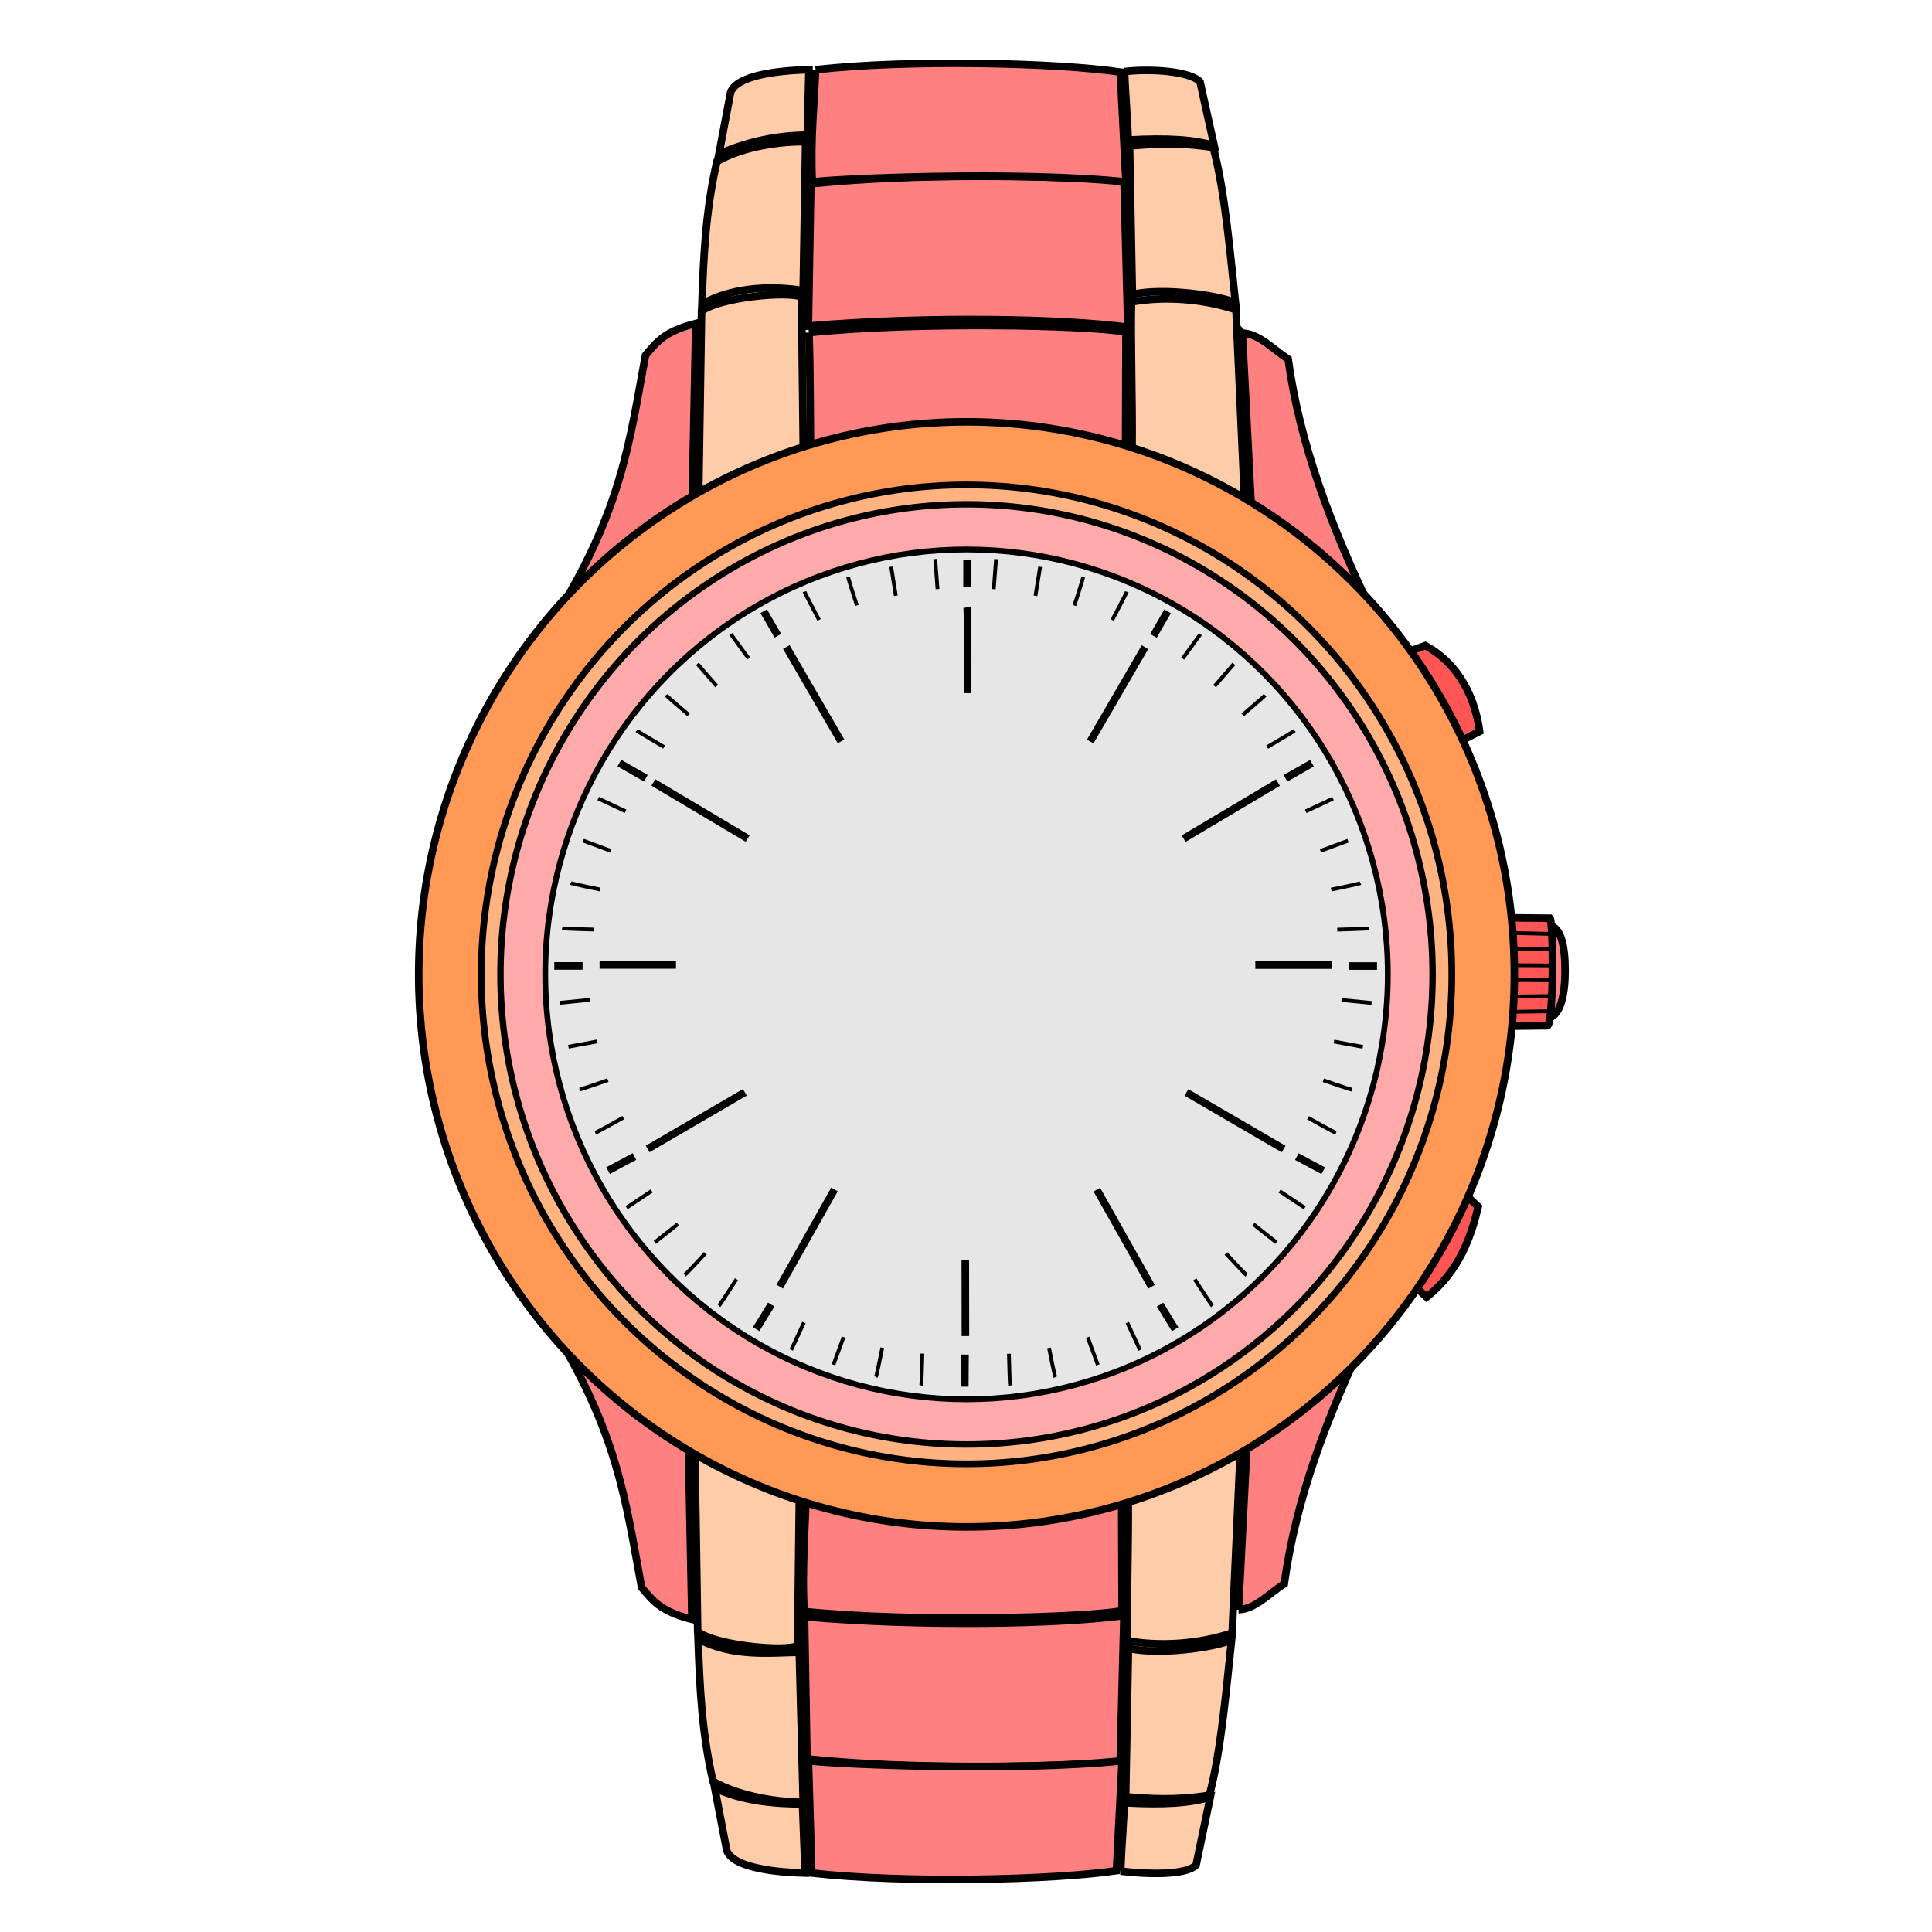 <svg cursor="default" version="1.1" viewBox="0 0 256 256" xmlns="http://www.w3.org/2000/svg">
 <g stroke="#000">
  <path d="m204.88 134.93c1.94-0.071 2.515-3.308 2.5-6.406-0.014-3.089-0.488-5.866-2.375-5.97z" fill="#ff8080" fill-rule="evenodd"/>
  <path d="m199.44 135.98 5.625-0.062c0.811-0.64 0.781-13.72 0.313-14.25l-6.188-0.063z" fill="#f55" fill-rule="evenodd"/>
  <path d="m199.4 134.09 5.59-0.088m-5.181-1.958c0.154 0.022 5.678-0.066 5.678-0.066m-6.352-2.13 6.099 0.044m-6.121-2.011 6.143 0.044m-6.055-2.232 6.254 0.089m-6.276-2.188 6.364 0.155" fill="none" stroke-width=".5"/>
  <path d="m193.44 98.28c0.332-0.217 2.623-1.364 2.623-1.364-0.776-5.502-3.464-9.354-7.202-11.375l-2.835 1.026z" fill="#f55" fill-rule="evenodd"/>
  <path d="m92.562 66.865 0.398-25.625c2.257-1.812 11.391-2.712 13.248-1.88l0.235 20.75zm57.444-7.255c0.078-6.53-0.207-14.28-0.078-19.593 3.62-0.674 8.809-0.63 13.849 1.026l1.166 26.067z" fill="#fca" fill-rule="evenodd"/>
 </g>
 <g fill="#ff8080" fill-rule="evenodd" stroke="#000">
  <path d="m107.18 44.08c0.203 3.126 0.165 15.09 0.267 17.78l41.688 0.063 0.062-17.938c-5.256-0.906-27.723-1.378-42.017 0.095z"/>
  <path d="m107.44 24.36-0.326 18.839c15.867-1.353 33.91-0.96 42.326 0.161l-0.5-19.5c-10.961-0.56-27.406-0.94-41.5 0.5z"/>
  <path d="m108.07 9.235c-0.192 4.866-0.692 9.117-0.438 14.875 3.708-0.472 27.257-1.477 41.563 0l-0.75-14.562c-8.361-1.228-27.846-1.712-40.375-0.313z"/>
 </g>
 <g fill-rule="evenodd" stroke="#000">
  <path d="m149.01 9.485c0.1 2.989 0.472 7.524 0.474 9.065 5.357-0.291 8.663-0.064 11.4 0.747l-1.875-8.47c-1.336-1.385-6.479-1.759-10-1.342zm0.663 9.849 0.373 19.677c4.18-0.93 11.365 0.12 13.66 1.096-0.64-5.857-1.365-14.714-2.945-20.57-4.81-0.736-7.894-0.436-11.088-0.203z" fill="#fca"/>
  <path d="m85.531 47.082c-2.08 11.083-3.033 20.584-12.338 35.278l18.5-14.25 0.5-25.25c-4.276 1.08-5.22 2.561-6.662 4.222zm79.089-2.94 1.323 25.718 16.25 12c-5.978-12.257-9.988-23.208-11.509-34.293-1.98-1.246-3.846-3.37-6.064-3.425z" fill="#ff8080"/>
  <path d="m93.01 40.283c4.45-2.43 9.713-2.359 13.414-1.779l0.327-19.717c-3.126-0.072-8.16 0.553-11.755 2.608-1.487 6.428-1.766 12.46-1.986 18.888z" fill="#fca"/>
  <path d="m95.261 20.423 1.547-8.176c0.884-2.484 7.321-2.932 10.385-3.005l-0.22 8.662a29.24 29.24 0 0 0-11.712 2.519zm-3.213 170.14 0.399 25.626c2.256 1.812 11.39 2.711 13.248 1.88l0.235-20.75zm57.444 7.255c0.078 6.531-0.207 14.28-0.078 19.593 3.62 0.674 8.81 0.63 13.85-1.026l1.165-26.067z" fill="#fca"/>
 </g>
 <g fill="#ff8080" fill-rule="evenodd" stroke="#000">
  <path d="m106.93 195.57 41.687-0.062 0.063 17.937c-5.256 0.906-27.834 1.555-42.128 0.082-0.33-5.39 0.19-12.218 0.378-17.956z"/>
  <path d="m106.93 233.07-0.326-18.838c15.867 1.353 33.91 0.96 42.326-0.162l-0.5 19.5c-10.962 0.56-27.406 0.94-41.5-0.5z"/>
  <path d="m107.56 248.19-0.438-14.875c3.708 0.473 27.256 1.477 41.563 0l-0.75 14.563c-8.362 1.228-27.847 1.712-40.375 0.312z"/>
 </g>
 <g fill-rule="evenodd" stroke="#000">
  <path d="m148.49 247.94c0.101-2.988 0.473-7.524 0.474-9.065 5.357 0.292 8.663 0.064 11.401-0.747l-1.875 9c-1.336 1.386-6.48 1.23-10 0.812zm0.663-9.849 0.374-19.677c4.179 0.93 11.364-0.12 13.659-1.095-0.64 5.856-1.365 14.713-2.944 20.57-4.81 0.735-7.894 0.436-11.089 0.202z" fill="#fca"/>
  <path d="m85.018 210.35c-2.08-11.082-3.034-20.584-12.338-35.278l18.5 14.25 0.5 25.25c-4.276-1.08-5.221-2.56-6.662-4.222zm79.088 2.94 1.324-25.718 16.25-12c-5.978 12.258-9.989 23.209-11.51 34.293-1.979 1.247-3.846 3.37-6.064 3.425z" fill="#ff8080"/>
  <path d="m92.496 217.15c4.45 2.43 9.526 1.858 13.414 1.778l0.515 19.842c-3.126 0.072-8.348-0.677-11.943-2.732-1.486-6.429-1.766-12.46-1.986-18.888zm2.215 19.802 1.583 8.234c0.885 2.484 7.322 2.931 10.386 3.005l-0.346-9.162c-3.625-0.01-7.684-0.315-11.623-2.077z" fill="#fca"/>
  <path d="m187.18 170.28c0.353 0.177 1.856 1.591 1.856 1.591 4.36-3.444 5.919-8.128 6.836-11.969l-1.533-1.466z" fill="#f55"/>
 </g>
 <g stroke="#000">
  <ellipse cx="128.07" cy="129.11" rx="72.59" ry="73.215" fill="#f95"/>
  <ellipse cx="128.07" cy="129.11" rx="64.303" ry="64.857" fill="#ffb380" stroke-width=".886"/>
  <ellipse cx="128.07" cy="129.11" rx="61.757" ry="62.289" fill="#faa" stroke-width=".851"/>
  <ellipse cx="128.07" cy="129.11" rx="55.823" ry="56.304" fill="#e6e6e6" stroke-width=".769"/>
 </g>
 <g fill="none" stroke="#000">
  <path d="m127.84 183.74 0.027-4.25m-27.673-3.375 2-3.25m-21.625-17.75 3.5-1.875m-10.625-25.25h3.75m4.875-26.875 3.5 2m15.625-22.125 1.875 3.25m25.073-10.019-8e-3 3.5m-0.211 99.313-0.015-10.066m-24.589 3.522 7.25-12.875m-24.75-5.375 12.875-7.5m-19.25-16.875h10.125m-3-24.187 12.5 7.437m5.125-25.375 7.25 12.5m16.698-17.769c0.125 0.625 0.063 11.375 0.063 11.375"/>
  <g stroke-width=".5">
   <g transform="translate(5.193 -796.25)">
    <path d="m99.65 975.12 1.686-3.626m3.909 5.593 1.342-3.658m4.283 5.28c0.126-0.25 0.843-3.876 0.843-3.876m5.158 4.998c0.063-0.25 0.154-4.22 0.154-4.22"/>
   </g>
   <g transform="translate(5.193 -796.25)">
    <path d="m77.83 956.27 3.33-2.214m0.418 6.81 3.053-2.42m0.9 6.739c0.237-0.148 2.74-2.867 2.74-2.867m1.794 6.955c0.183-0.18 2.332-3.518 2.332-3.518"/>
   </g>
   <g transform="translate(5.193 -796.25)">
    <path d="m68.968 929.13 3.978-0.395m-2.821 6.212 3.83-0.708m-2.361 6.375c0.279-0.02 3.764-1.249 3.764-1.249m-1.674 6.985c0.247-0.074 3.71-2.016 3.71-2.016"/>
   </g>
   <g transform="translate(5.193 -796.25)">
    <path d="m74.073 902.05 3.62 1.7m-5.608 3.887 3.652 1.357m-5.297 4.263c0.25 0.125 3.873 0.857 3.873 0.857m-5.018 5.139c0.25 0.063 4.218 0.17 4.218 0.17"/>
   </g>
   <g transform="translate(5.193 -796.25)">
    <path d="m91.65 880.27 2.355 3.231m-6.785 0.712 2.549 2.945m-6.694 1.19c0.158 0.23 2.983 2.614 2.983 2.614m-6.871 2.093c0.188 0.175 3.616 2.178 3.616 2.178"/>
   </g>
   <g transform="translate(5.193 -796.25)">
    <path d="m118.73 870.32 0.305 3.987m-6.145-2.963 0.619 3.845m-6.319-2.507c0.013 0.279 1.162 3.791 1.162 3.791m-6.944-1.833c0.067 0.248 1.93 3.754 1.93 3.754"/>
   </g>
  </g>
  <g transform="translate(5.193 -796.25)">
   <path d="m150.52 972.38-2-3.25m21.625-17.75-3.5-1.875m10.625-25.25h-3.75m-4.875-26.875-3.5 2m-15.625-22.125-1.875 3.25m-0.25 86.25-7.25-12.875m24.75-5.375-12.875-7.5m19.25-16.875h-10.125m3-24.187-12.5 7.437m-5.125-25.375-7.25 12.5"/>
   <g stroke-width=".5">
    <g>
     <path d="m145.87 975.14-1.686-3.626m-3.909 5.592-1.342-3.657m-4.284 5.279c-0.124-0.25-0.841-3.875-0.841-3.875m-5.159 4.997c-0.062-0.25-0.154-4.218-0.154-4.218"/>
    </g>
    <g>
     <path d="m167.69 956.29-3.33-2.214m-0.416 6.81-3.054-2.42m-0.9 6.739c-0.237-0.148-2.74-2.867-2.74-2.867m-1.794 6.955c-0.183-0.18-2.332-3.519-2.332-3.519"/>
    </g>
    <g>
     <path d="m176.55 929.15-3.98-0.395m2.822 6.211-3.83-0.707m2.361 6.375c-0.279-0.02-3.764-1.249-3.764-1.249m1.674 6.985c-0.247-0.074-3.71-2.016-3.71-2.016"/>
    </g>
    <g>
     <path d="m171.44 902.06-3.62 1.7m5.608 3.887-3.652 1.357m5.297 4.263c-0.25 0.125-3.872 0.857-3.872 0.857m5.018 5.138c-0.25 0.064-4.219 0.171-4.219 0.171"/>
    </g>
    <g>
     <path d="m153.87 880.28-2.356 3.231m6.786 0.711-2.55 2.946m6.694 1.19c-0.158 0.23-2.983 2.614-2.983 2.614m6.871 2.092c-0.188 0.176-3.616 2.179-3.616 2.179"/>
    </g>
    <g>
     <path d="m126.79 870.33-0.304 3.987m6.145-2.964-0.619 3.846m6.319-2.507c-0.013 0.279-1.162 3.791-1.162 3.791m6.945-1.834c-0.068 0.249-1.93 3.755-1.93 3.755"/>
    </g>
   </g>
  </g>
 </g>
</svg>
